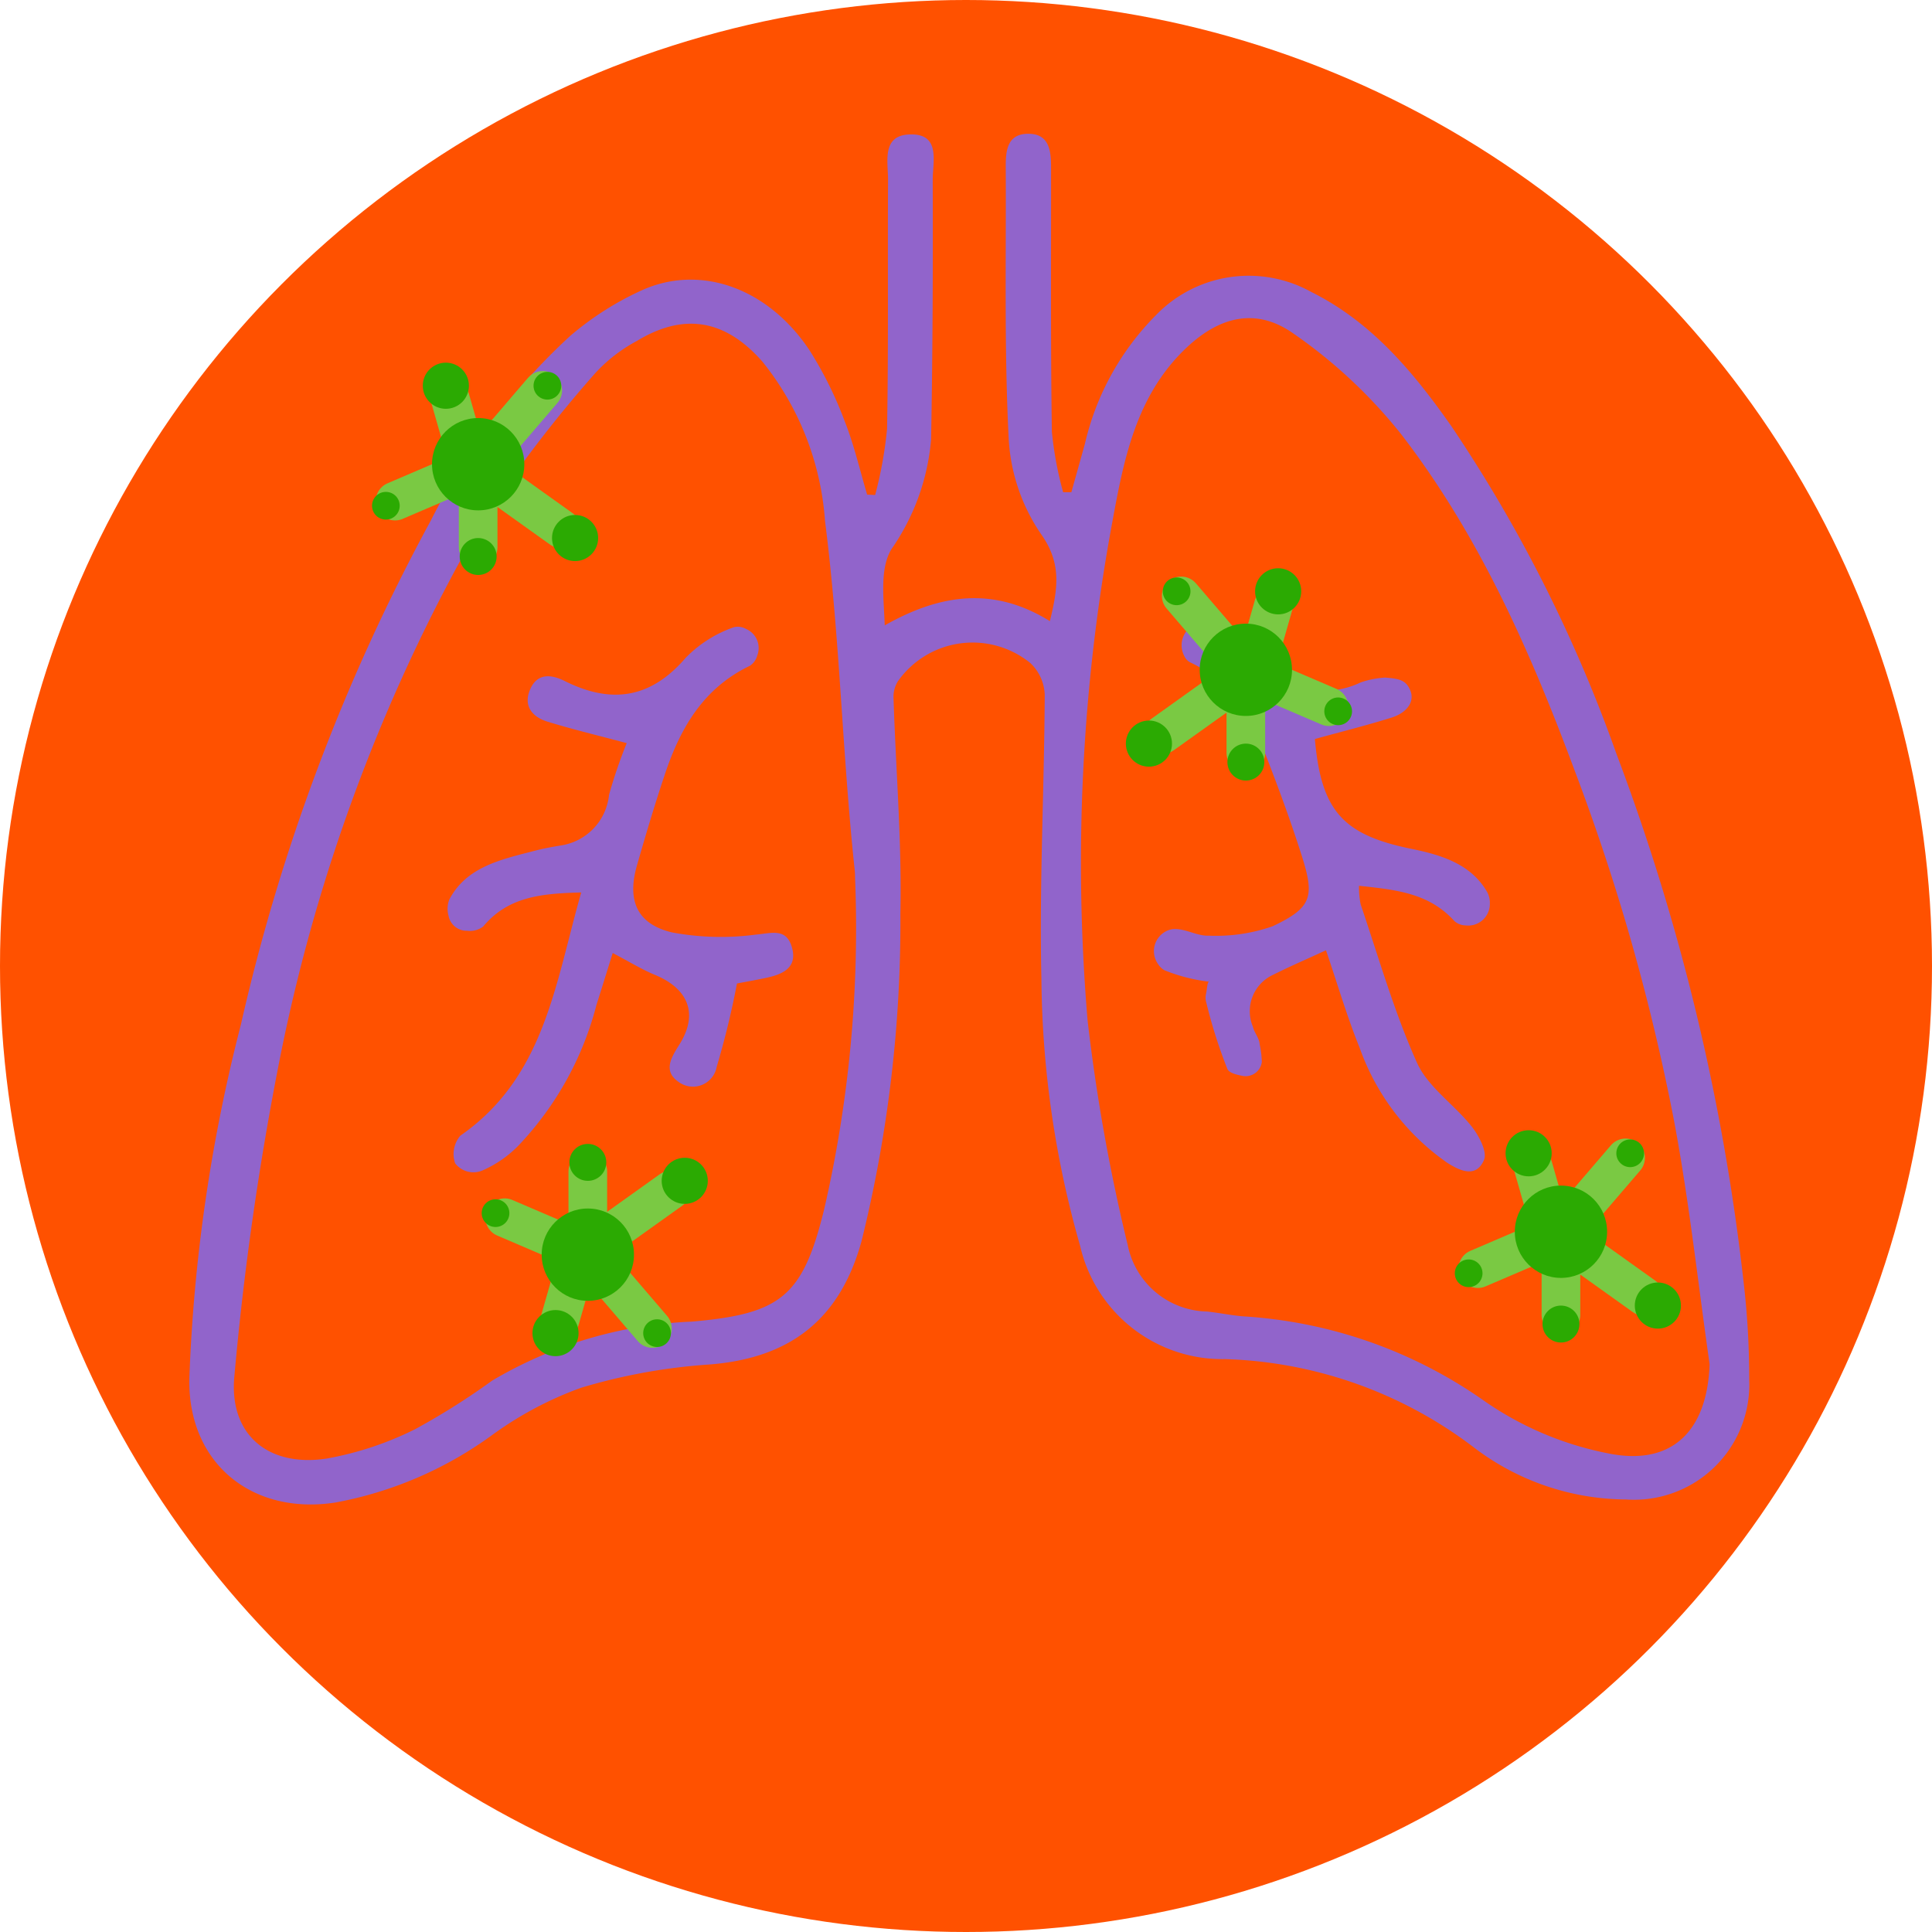 <svg xmlns="http://www.w3.org/2000/svg" width="100" height="100" viewBox="0 0 100 100"><g transform="translate(-694 -2291)"><circle cx="50" cy="50" r="50" transform="translate(694 2291)" fill="#ff5100"/><g transform="translate(672.626 2006.622)"><path d="M66.671,310a21.1,21.1,0,0,0,.617-3.427c.077-4.286.026-8.575.051-12.863.006-.946-.346-2.313,1.1-2.373,1.652-.069,1.208,1.418,1.212,2.364.015,4.476,0,8.953-.084,13.428a11.631,11.631,0,0,1-2.06,5.685c-.607,1.027-.387,2.539-.339,3.933,2.91-1.648,5.661-2.008,8.548-.219.407-1.687.629-2.982-.467-4.519a9.691,9.691,0,0,1-1.664-4.894c-.24-4.7-.127-9.426-.154-14.14,0-.809.085-1.64,1.109-1.672,1.119-.035,1.236.836,1.237,1.7.006,4.573-.027,9.147.042,13.718a18.321,18.321,0,0,0,.583,3.135l.425,0c.234-.833.467-1.666.7-2.5a13.855,13.855,0,0,1,3.681-6.668,6.671,6.671,0,0,1,8.045-1.194c3.142,1.566,5.3,4.173,7.253,6.956a75.444,75.444,0,0,1,8.53,16.933,113.223,113.223,0,0,1,6.577,27.271,43,43,0,0,1,.3,5.126,5.964,5.964,0,0,1-6.383,6.21,13.085,13.085,0,0,1-7.878-2.7,22.342,22.342,0,0,0-12.868-4.565,7.552,7.552,0,0,1-7.507-5.876,51.638,51.638,0,0,1-2-13.815c-.113-4.9.149-9.8.172-14.7a2.363,2.363,0,0,0-.753-1.643,4.735,4.735,0,0,0-6.849.952,1.547,1.547,0,0,0-.223.91c.118,3.7.434,7.405.354,11.1a68.733,68.733,0,0,1-2.011,16.969c-1.129,4.085-3.727,6.069-7.916,6.385a30.023,30.023,0,0,0-6.595,1.2,18.455,18.455,0,0,0-4.639,2.471,19.9,19.9,0,0,1-8.085,3.471c-4.322.666-7.63-2.041-7.559-6.4a85.826,85.826,0,0,1,2.67-18.342A101.7,101.7,0,0,1,43.684,311.3a33.451,33.451,0,0,1,7.2-9.533A15.713,15.713,0,0,1,54.6,299.4c3.042-1.369,6.526-.109,8.666,3.095a19.7,19.7,0,0,1,1.832,3.693c.487,1.224.78,2.524,1.159,3.791Zm43.191,44.982c-.6-4.192-1.055-8.411-1.835-12.569a110.129,110.129,0,0,0-5.126-18.09c-2.3-6.191-4.947-12.206-8.993-17.457a26.081,26.081,0,0,0-5.582-5.221c-1.987-1.406-3.927-.859-5.68.866-2.471,2.431-3.1,5.626-3.685,8.814a96.755,96.755,0,0,0-1.292,25.882,95.493,95.493,0,0,0,2.08,11.633,4.28,4.28,0,0,0,4.1,3.422c.616.066,1.224.192,1.84.248A24.2,24.2,0,0,1,98.215,356.9a16.856,16.856,0,0,0,6.377,2.7C107.926,360.291,109.749,358.426,109.862,354.986ZM65.632,329.82a3.947,3.947,0,0,0-.029-.5c-.647-6.143-.748-11.847-1.526-17.973a14.8,14.8,0,0,0-3.25-8.262c-1.906-2.159-4.037-2.551-6.5-1.053a8.114,8.114,0,0,0-2.138,1.655,66.606,66.606,0,0,0-5.793,7.58,91.042,91.042,0,0,0-10.569,28.071,155.736,155.736,0,0,0-2.318,16.234c-.311,3.047,1.739,4.766,4.776,4.3a16.864,16.864,0,0,0,4.577-1.52,36.722,36.722,0,0,0,3.986-2.514,22,22,0,0,1,10.326-3.053c4.623-.4,5.752-1.3,6.859-5.816A64.773,64.773,0,0,0,65.632,329.82Z" transform="translate(0)" fill="#9164cb"/><path d="M110.457,343.927c-.978.451-1.886.843-2.769,1.285a2.074,2.074,0,0,0-1.019,2.66c.089.355.331.583.356.927a4.963,4.963,0,0,1,.111.912.846.846,0,0,1-1.006.717c-.371-.074-.7-.167-.779-.363a25.968,25.968,0,0,1-1.087-3.421.894.894,0,0,1-.018-.453c.051-.213.056-.59.154-.639a8.856,8.856,0,0,1-2.311-.594.989.989,0,0,1-.326-.319,1.157,1.157,0,0,1,.66-1.789,1.006,1.006,0,0,1,.159-.021c.6-.03,1.212.37,1.808.342a8.87,8.87,0,0,0,3.306-.487c2.007-.953,2.187-1.5,1.519-3.611s-1.464-4.213-2.282-6.287a6.935,6.935,0,0,0-3.524-3.77.69.69,0,0,1-.282-.311,1.181,1.181,0,0,1,.814-1.725.557.557,0,0,1,.328.032,9.4,9.4,0,0,1,2.794,1.919,4.3,4.3,0,0,0,5.19,1.131,4.743,4.743,0,0,1,1.271-.25c.526.046.942.076,1.185.45.482.745-.074,1.374-.846,1.618-1.307.412-2.642.742-3.981,1.112.322,3.69,1.426,4.954,4.964,5.678,1.566.32,3.119.777,3.966,2.264a1.208,1.208,0,0,1,.126.606,1.119,1.119,0,0,1-1.258,1.1.9.9,0,0,1-.578-.225c-1.327-1.466-3.048-1.62-4.936-1.826a4.385,4.385,0,0,0,.089.974c.934,2.742,1.728,5.55,2.911,8.183.571,1.27,1.938,2.167,2.841,3.314.372.473.807,1.3.629,1.72-.4.927-1.2.6-1.915.138a12.2,12.2,0,0,1-4.518-5.932C111.541,347.355,111.049,345.659,110.457,343.927Z" transform="translate(-20.45 -10.363)" fill="#9164cb"/><path d="M56.933,341.021c-2.1.053-3.792.226-5.077,1.765a1.141,1.141,0,0,1-.83.218.954.954,0,0,1-.961-.78,1.336,1.336,0,0,1,.035-.826c.9-1.739,2.761-2.1,4.491-2.552.433-.113.873-.188,1.315-.262a2.95,2.95,0,0,0,2.466-2.614,25.112,25.112,0,0,1,.916-2.679c-1.475-.394-2.805-.712-4.11-1.114-.771-.238-1.25-.805-.9-1.642.358-.866,1.072-.822,1.8-.459,2.4,1.2,4.443.917,6.261-1.2a6.43,6.43,0,0,1,2.5-1.586.871.871,0,0,1,.631.094,1.075,1.075,0,0,1,.574,1.376.927.927,0,0,1-.382.529c-2.4,1.151-3.583,3.2-4.378,5.553-.531,1.576-1.006,3.173-1.464,4.772-.519,1.805-.02,3.029,1.8,3.472a13.745,13.745,0,0,0,4.333.118c.807-.068,1.579-.365,1.877.628.322,1.072-.454,1.424-1.322,1.608-.605.128-1.214.235-1.513.292a44.147,44.147,0,0,1-1.05,4.317,1.249,1.249,0,0,1-1.941.8c-.863-.572-.419-1.273.018-1.971.978-1.561.471-2.869-1.268-3.589-.7-.289-1.346-.692-2.191-1.133-.283.9-.555,1.788-.837,2.669a16.581,16.581,0,0,1-4.035,7.289,5.888,5.888,0,0,1-1.857,1.29,1.194,1.194,0,0,1-1.427-.364,1.467,1.467,0,0,1,.27-1.432C55.043,350.582,55.586,345.727,56.933,341.021Z" transform="translate(-5.475 -10.449)" fill="#9164cb"/><g transform="translate(96.674 342.877)"><line y1="3.344" x2="2.867" transform="translate(5.972 1.433)" fill="none" stroke="#7ac943" stroke-linecap="round" stroke-miterlimit="10" stroke-width="2"/><line x2="3.344" y2="2.389" transform="translate(6.45 6.211)" fill="none" stroke="#7ac943" stroke-linecap="round" stroke-miterlimit="10" stroke-width="2"/><line y2="3.344" transform="translate(5.494 6.211)" fill="none" stroke="#7ac943" stroke-linecap="round" stroke-miterlimit="10" stroke-width="2"/><line x1="0.956" y1="3.344" transform="translate(4.061 1.911)" fill="none" stroke="#7ac943" stroke-linecap="round" stroke-miterlimit="10" stroke-width="2"/><line x1="3.344" y2="1.433" transform="translate(1.194 5.733)" fill="none" stroke="#7ac943" stroke-linecap="round" stroke-miterlimit="10" stroke-width="2"/><circle cx="2.389" cy="2.389" r="2.389" transform="translate(3.106 2.867)" fill="#2baa02"/><circle cx="0.717" cy="0.717" r="0.717" transform="translate(8.361 0.478)" fill="#2baa02"/><circle cx="1.194" cy="1.194" r="1.194" transform="translate(2.628)" fill="#2baa02"/><circle cx="1.194" cy="1.194" r="1.194" transform="translate(9.317 7.883)" fill="#2baa02"/><circle cx="0.956" cy="0.956" r="0.956" transform="translate(4.539 9.078)" fill="#2baa02"/><circle cx="0.717" cy="0.717" r="0.717" transform="translate(0 6.689)" fill="#2baa02"/></g><g transform="translate(40.629 303.149)"><line y1="3.344" x2="2.867" transform="translate(5.972 1.433)" fill="none" stroke="#7ac943" stroke-linecap="round" stroke-miterlimit="10" stroke-width="2"/><line x2="3.344" y2="2.389" transform="translate(6.45 6.211)" fill="none" stroke="#7ac943" stroke-linecap="round" stroke-miterlimit="10" stroke-width="2"/><line y2="3.344" transform="translate(5.494 6.211)" fill="none" stroke="#7ac943" stroke-linecap="round" stroke-miterlimit="10" stroke-width="2"/><line x1="0.956" y1="3.344" transform="translate(4.061 1.911)" fill="none" stroke="#7ac943" stroke-linecap="round" stroke-miterlimit="10" stroke-width="2"/><line x1="3.344" y2="1.433" transform="translate(1.194 5.733)" fill="none" stroke="#7ac943" stroke-linecap="round" stroke-miterlimit="10" stroke-width="2"/><circle cx="2.389" cy="2.389" r="2.389" transform="translate(3.106 2.867)" fill="#2baa02"/><circle cx="0.717" cy="0.717" r="0.717" transform="translate(8.361 0.478)" fill="#2baa02"/><circle cx="1.194" cy="1.194" r="1.194" transform="translate(2.628 0)" fill="#2baa02"/><circle cx="1.194" cy="1.194" r="1.194" transform="translate(9.317 7.883)" fill="#2baa02"/><circle cx="0.956" cy="0.956" r="0.956" transform="translate(4.539 9.078)" fill="#2baa02"/><circle cx="0.717" cy="0.717" r="0.717" transform="translate(0 6.689)" fill="#2baa02"/></g><g transform="translate(46.305 343.586)"><line x2="2.867" y2="3.344" transform="translate(5.972 6.211)" fill="none" stroke="#7ac943" stroke-linecap="round" stroke-miterlimit="10" stroke-width="2"/><line y1="2.389" x2="3.344" transform="translate(6.45 2.389)" fill="none" stroke="#7ac943" stroke-linecap="round" stroke-miterlimit="10" stroke-width="2"/><line y1="3.344" transform="translate(5.494 1.433)" fill="none" stroke="#7ac943" stroke-linecap="round" stroke-miterlimit="10" stroke-width="2"/><line x1="0.956" y2="3.344" transform="translate(4.061 5.733)" fill="none" stroke="#7ac943" stroke-linecap="round" stroke-miterlimit="10" stroke-width="2"/><line x1="3.344" y1="1.433" transform="translate(1.194 3.822)" fill="none" stroke="#7ac943" stroke-linecap="round" stroke-miterlimit="10" stroke-width="2"/><circle cx="2.389" cy="2.389" r="2.389" transform="translate(3.106 3.344)" fill="#2baa02"/><circle cx="0.717" cy="0.717" r="0.717" transform="translate(8.361 9.078)" fill="#2baa02"/><circle cx="1.194" cy="1.194" r="1.194" transform="translate(2.628 8.6)" fill="#2baa02"/><circle cx="1.194" cy="1.194" r="1.194" transform="translate(9.317 0.717)" fill="#2baa02"/><circle cx="0.956" cy="0.956" r="0.956" transform="translate(4.539)" fill="#2baa02"/><circle cx="0.717" cy="0.717" r="0.717" transform="translate(0 2.867)" fill="#2baa02"/></g><g transform="translate(79.648 313.79)"><line x1="2.867" y1="3.344" transform="translate(2.867 1.433)" fill="none" stroke="#7ac943" stroke-linecap="round" stroke-miterlimit="10" stroke-width="2"/><line x1="3.344" y2="2.389" transform="translate(1.911 6.211)" fill="none" stroke="#7ac943" stroke-linecap="round" stroke-miterlimit="10" stroke-width="2"/><line y2="3.344" transform="translate(6.211 6.211)" fill="none" stroke="#7ac943" stroke-linecap="round" stroke-miterlimit="10" stroke-width="2"/><line y1="3.344" x2="0.956" transform="translate(6.689 1.911)" fill="none" stroke="#7ac943" stroke-linecap="round" stroke-miterlimit="10" stroke-width="2"/><line x2="3.344" y2="1.433" transform="translate(7.167 5.733)" fill="none" stroke="#7ac943" stroke-linecap="round" stroke-miterlimit="10" stroke-width="2"/><circle cx="2.389" cy="2.389" r="2.389" transform="translate(3.822 2.867)" fill="#2baa02"/><circle cx="0.717" cy="0.717" r="0.717" transform="translate(1.911 0.478)" fill="#2baa02"/><circle cx="1.194" cy="1.194" r="1.194" transform="translate(6.689)" fill="#2baa02"/><circle cx="1.194" cy="1.194" r="1.194" transform="translate(0 7.883)" fill="#2baa02"/><circle cx="0.956" cy="0.956" r="0.956" transform="translate(5.256 9.078)" fill="#2baa02"/><circle cx="0.717" cy="0.717" r="0.717" transform="translate(10.272 6.689)" fill="#2baa02"/></g></g></g></svg>